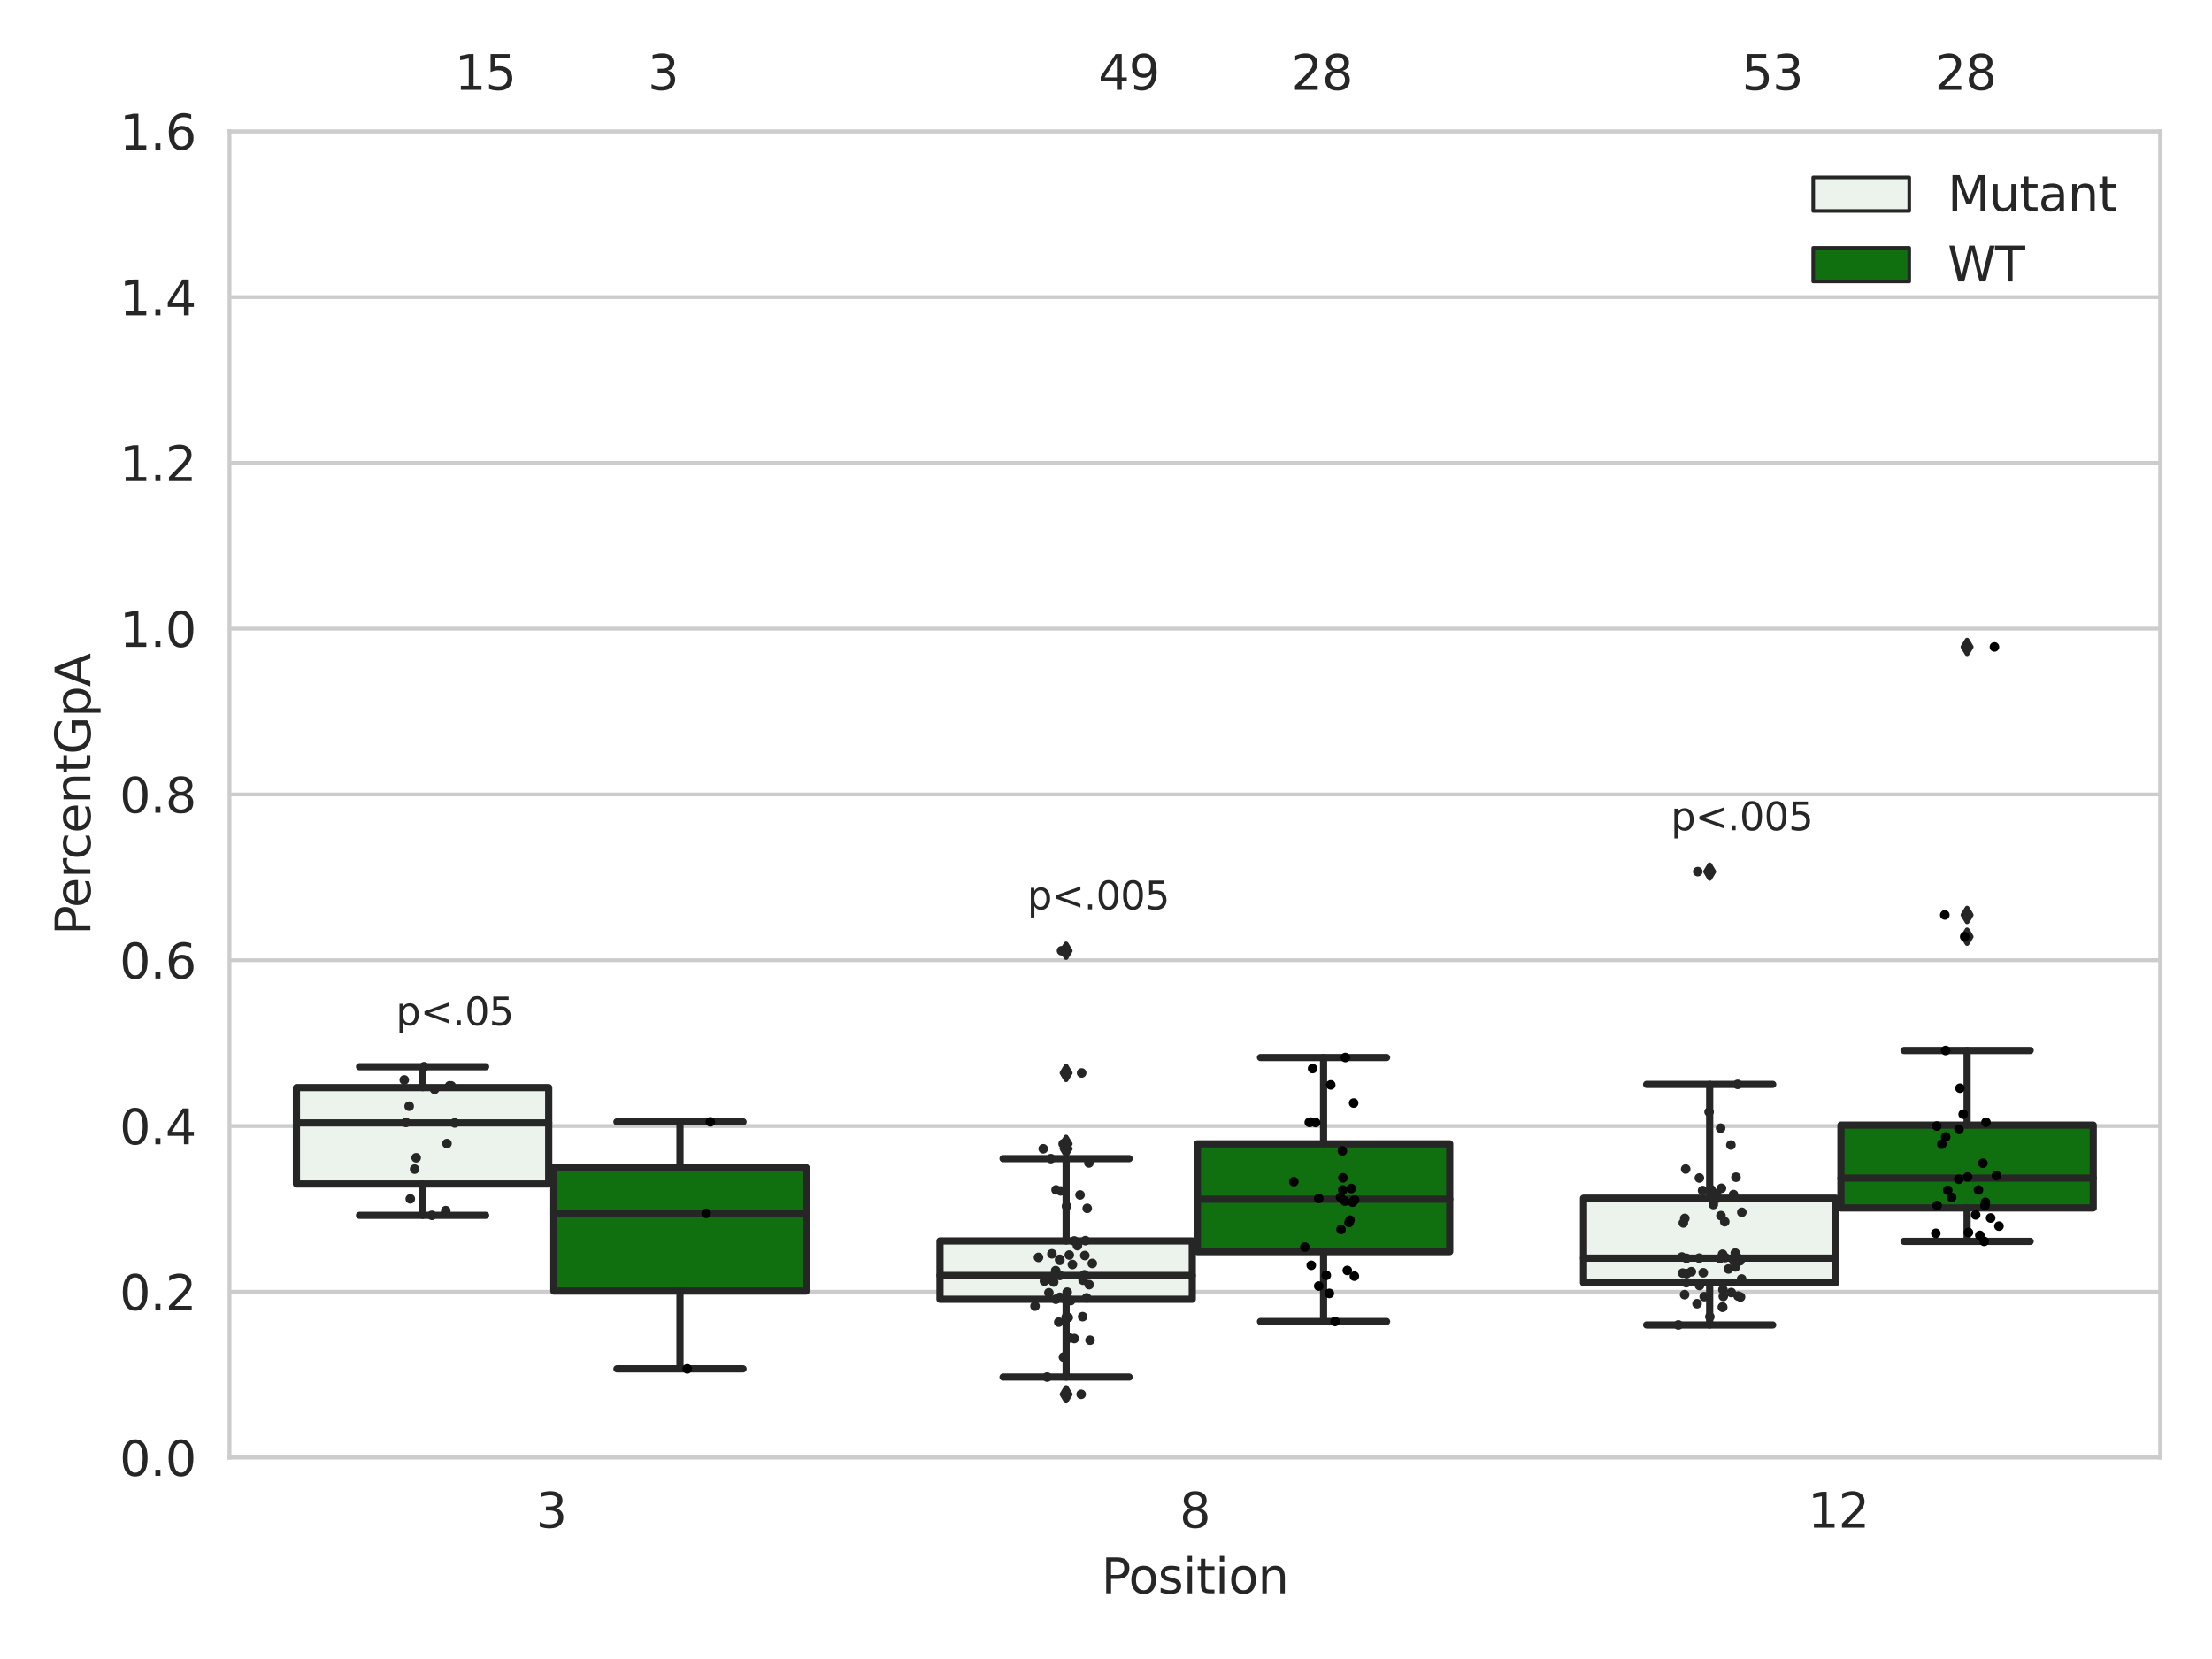 <?xml version="1.0" encoding="utf-8" standalone="no"?>
<!DOCTYPE svg PUBLIC "-//W3C//DTD SVG 1.1//EN"
  "http://www.w3.org/Graphics/SVG/1.1/DTD/svg11.dtd">
<svg xmlns:xlink="http://www.w3.org/1999/xlink" width="460.8pt" height="345.6pt" viewBox="0 0 460.8 345.6" xmlns="http://www.w3.org/2000/svg" version="1.1">
 <defs>
  <style type="text/css">*{stroke-linejoin: round; stroke-linecap: butt}</style>
 </defs>
 <g id="figure_1">
  <g id="patch_1">
   <path d="M 0 345.6 
L 460.8 345.6 
L 460.8 0 
L 0 0 
z
" style="fill: #ffffff"/>
  </g>
  <g id="axes_1">
   <g id="patch_2">
    <path d="M 47.81 303.64 
L 450 303.64 
L 450 27.354 
L 47.81 27.354 
z
" style="fill: #ffffff"/>
   </g>
   <g id="matplotlib.axis_1">
    <g id="xtick_1">
     <g id="text_1">
      <!-- 3 -->
      <g style="fill: #262626" transform="translate(111.66 318.238)scale(0.1 -0.1)">
       <defs>
        <path id="DejaVuSans-33" d="M 2597 2516 
Q 3050 2419 3304 2112 
Q 3559 1806 3559 1356 
Q 3559 666 3084 287 
Q 2609 -91 1734 -91 
Q 1441 -91 1130 -33 
Q 819 25 488 141 
L 488 750 
Q 750 597 1062 519 
Q 1375 441 1716 441 
Q 2309 441 2620 675 
Q 2931 909 2931 1356 
Q 2931 1769 2642 2001 
Q 2353 2234 1838 2234 
L 1294 2234 
L 1294 2753 
L 1863 2753 
Q 2328 2753 2575 2939 
Q 2822 3125 2822 3475 
Q 2822 3834 2567 4026 
Q 2313 4219 1838 4219 
Q 1578 4219 1281 4162 
Q 984 4106 628 3988 
L 628 4550 
Q 988 4650 1302 4700 
Q 1616 4750 1894 4750 
Q 2613 4750 3031 4423 
Q 3450 4097 3450 3541 
Q 3450 3153 3228 2886 
Q 3006 2619 2597 2516 
z
" transform="scale(0.016)"/>
       </defs>
       <use xlink:href="#DejaVuSans-33"/>
      </g>
     </g>
    </g>
    <g id="xtick_2">
     <g id="text_2">
      <!-- 8 -->
      <g style="fill: #262626" transform="translate(245.724 318.238)scale(0.1 -0.1)">
       <defs>
        <path id="DejaVuSans-38" d="M 2034 2216 
Q 1584 2216 1326 1975 
Q 1069 1734 1069 1313 
Q 1069 891 1326 650 
Q 1584 409 2034 409 
Q 2484 409 2743 651 
Q 3003 894 3003 1313 
Q 3003 1734 2745 1975 
Q 2488 2216 2034 2216 
z
M 1403 2484 
Q 997 2584 770 2862 
Q 544 3141 544 3541 
Q 544 4100 942 4425 
Q 1341 4750 2034 4750 
Q 2731 4750 3128 4425 
Q 3525 4100 3525 3541 
Q 3525 3141 3298 2862 
Q 3072 2584 2669 2484 
Q 3125 2378 3379 2068 
Q 3634 1759 3634 1313 
Q 3634 634 3220 271 
Q 2806 -91 2034 -91 
Q 1263 -91 848 271 
Q 434 634 434 1313 
Q 434 1759 690 2068 
Q 947 2378 1403 2484 
z
M 1172 3481 
Q 1172 3119 1398 2916 
Q 1625 2713 2034 2713 
Q 2441 2713 2670 2916 
Q 2900 3119 2900 3481 
Q 2900 3844 2670 4047 
Q 2441 4250 2034 4250 
Q 1625 4250 1398 4047 
Q 1172 3844 1172 3481 
z
" transform="scale(0.016)"/>
       </defs>
       <use xlink:href="#DejaVuSans-38"/>
      </g>
     </g>
    </g>
    <g id="xtick_3">
     <g id="text_3">
      <!-- 12 -->
      <g style="fill: #262626" transform="translate(376.606 318.238)scale(0.1 -0.1)">
       <defs>
        <path id="DejaVuSans-31" d="M 794 531 
L 1825 531 
L 1825 4091 
L 703 3866 
L 703 4441 
L 1819 4666 
L 2450 4666 
L 2450 531 
L 3481 531 
L 3481 0 
L 794 0 
L 794 531 
z
" transform="scale(0.016)"/>
        <path id="DejaVuSans-32" d="M 1228 531 
L 3431 531 
L 3431 0 
L 469 0 
L 469 531 
Q 828 903 1448 1529 
Q 2069 2156 2228 2338 
Q 2531 2678 2651 2914 
Q 2772 3150 2772 3378 
Q 2772 3750 2511 3984 
Q 2250 4219 1831 4219 
Q 1534 4219 1204 4116 
Q 875 4013 500 3803 
L 500 4441 
Q 881 4594 1212 4672 
Q 1544 4750 1819 4750 
Q 2544 4750 2975 4387 
Q 3406 4025 3406 3419 
Q 3406 3131 3298 2873 
Q 3191 2616 2906 2266 
Q 2828 2175 2409 1742 
Q 1991 1309 1228 531 
z
" transform="scale(0.016)"/>
       </defs>
       <use xlink:href="#DejaVuSans-31"/>
       <use xlink:href="#DejaVuSans-32" x="63.623"/>
      </g>
     </g>
    </g>
    <g id="text_4">
     <!-- Position -->
     <g style="fill: #262626" transform="translate(229.441 331.917)scale(0.1 -0.1)">
      <defs>
       <path id="DejaVuSans-50" d="M 1259 4147 
L 1259 2394 
L 2053 2394 
Q 2494 2394 2734 2622 
Q 2975 2850 2975 3272 
Q 2975 3691 2734 3919 
Q 2494 4147 2053 4147 
L 1259 4147 
z
M 628 4666 
L 2053 4666 
Q 2838 4666 3239 4311 
Q 3641 3956 3641 3272 
Q 3641 2581 3239 2228 
Q 2838 1875 2053 1875 
L 1259 1875 
L 1259 0 
L 628 0 
L 628 4666 
z
" transform="scale(0.016)"/>
       <path id="DejaVuSans-6f" d="M 1959 3097 
Q 1497 3097 1228 2736 
Q 959 2375 959 1747 
Q 959 1119 1226 758 
Q 1494 397 1959 397 
Q 2419 397 2687 759 
Q 2956 1122 2956 1747 
Q 2956 2369 2687 2733 
Q 2419 3097 1959 3097 
z
M 1959 3584 
Q 2709 3584 3137 3096 
Q 3566 2609 3566 1747 
Q 3566 888 3137 398 
Q 2709 -91 1959 -91 
Q 1206 -91 779 398 
Q 353 888 353 1747 
Q 353 2609 779 3096 
Q 1206 3584 1959 3584 
z
" transform="scale(0.016)"/>
       <path id="DejaVuSans-73" d="M 2834 3397 
L 2834 2853 
Q 2591 2978 2328 3040 
Q 2066 3103 1784 3103 
Q 1356 3103 1142 2972 
Q 928 2841 928 2578 
Q 928 2378 1081 2264 
Q 1234 2150 1697 2047 
L 1894 2003 
Q 2506 1872 2764 1633 
Q 3022 1394 3022 966 
Q 3022 478 2636 193 
Q 2250 -91 1575 -91 
Q 1294 -91 989 -36 
Q 684 19 347 128 
L 347 722 
Q 666 556 975 473 
Q 1284 391 1588 391 
Q 1994 391 2212 530 
Q 2431 669 2431 922 
Q 2431 1156 2273 1281 
Q 2116 1406 1581 1522 
L 1381 1569 
Q 847 1681 609 1914 
Q 372 2147 372 2553 
Q 372 3047 722 3315 
Q 1072 3584 1716 3584 
Q 2034 3584 2315 3537 
Q 2597 3491 2834 3397 
z
" transform="scale(0.016)"/>
       <path id="DejaVuSans-69" d="M 603 3500 
L 1178 3500 
L 1178 0 
L 603 0 
L 603 3500 
z
M 603 4863 
L 1178 4863 
L 1178 4134 
L 603 4134 
L 603 4863 
z
" transform="scale(0.016)"/>
       <path id="DejaVuSans-74" d="M 1172 4494 
L 1172 3500 
L 2356 3500 
L 2356 3053 
L 1172 3053 
L 1172 1153 
Q 1172 725 1289 603 
Q 1406 481 1766 481 
L 2356 481 
L 2356 0 
L 1766 0 
Q 1100 0 847 248 
Q 594 497 594 1153 
L 594 3053 
L 172 3053 
L 172 3500 
L 594 3500 
L 594 4494 
L 1172 4494 
z
" transform="scale(0.016)"/>
       <path id="DejaVuSans-6e" d="M 3513 2113 
L 3513 0 
L 2938 0 
L 2938 2094 
Q 2938 2591 2744 2837 
Q 2550 3084 2163 3084 
Q 1697 3084 1428 2787 
Q 1159 2491 1159 1978 
L 1159 0 
L 581 0 
L 581 3500 
L 1159 3500 
L 1159 2956 
Q 1366 3272 1645 3428 
Q 1925 3584 2291 3584 
Q 2894 3584 3203 3211 
Q 3513 2838 3513 2113 
z
" transform="scale(0.016)"/>
      </defs>
      <use xlink:href="#DejaVuSans-50"/>
      <use xlink:href="#DejaVuSans-6f" x="56.678"/>
      <use xlink:href="#DejaVuSans-73" x="117.859"/>
      <use xlink:href="#DejaVuSans-69" x="169.959"/>
      <use xlink:href="#DejaVuSans-74" x="197.742"/>
      <use xlink:href="#DejaVuSans-69" x="236.951"/>
      <use xlink:href="#DejaVuSans-6f" x="264.734"/>
      <use xlink:href="#DejaVuSans-6e" x="325.916"/>
     </g>
    </g>
   </g>
   <g id="matplotlib.axis_2">
    <g id="ytick_1">
     <g id="line2d_1">
      <path d="M 47.81 303.64 
L 450 303.64 
" clip-path="url(#p1da23a976f)" style="fill: none; stroke: #cccccc; stroke-width: 0.8; stroke-linecap: round"/>
     </g>
     <g id="text_5">
      <!-- 0.0 -->
      <g style="fill: #262626" transform="translate(24.907 307.439)scale(0.1 -0.1)">
       <defs>
        <path id="DejaVuSans-30" d="M 2034 4250 
Q 1547 4250 1301 3770 
Q 1056 3291 1056 2328 
Q 1056 1369 1301 889 
Q 1547 409 2034 409 
Q 2525 409 2770 889 
Q 3016 1369 3016 2328 
Q 3016 3291 2770 3770 
Q 2525 4250 2034 4250 
z
M 2034 4750 
Q 2819 4750 3233 4129 
Q 3647 3509 3647 2328 
Q 3647 1150 3233 529 
Q 2819 -91 2034 -91 
Q 1250 -91 836 529 
Q 422 1150 422 2328 
Q 422 3509 836 4129 
Q 1250 4750 2034 4750 
z
" transform="scale(0.016)"/>
        <path id="DejaVuSans-2e" d="M 684 794 
L 1344 794 
L 1344 0 
L 684 0 
L 684 794 
z
" transform="scale(0.016)"/>
       </defs>
       <use xlink:href="#DejaVuSans-30"/>
       <use xlink:href="#DejaVuSans-2e" x="63.623"/>
       <use xlink:href="#DejaVuSans-30" x="95.41"/>
      </g>
     </g>
    </g>
    <g id="ytick_2">
     <g id="line2d_2">
      <path d="M 47.81 269.104 
L 450 269.104 
" clip-path="url(#p1da23a976f)" style="fill: none; stroke: #cccccc; stroke-width: 0.8; stroke-linecap: round"/>
     </g>
     <g id="text_6">
      <!-- 0.2 -->
      <g style="fill: #262626" transform="translate(24.907 272.903)scale(0.1 -0.1)">
       <use xlink:href="#DejaVuSans-30"/>
       <use xlink:href="#DejaVuSans-2e" x="63.623"/>
       <use xlink:href="#DejaVuSans-32" x="95.41"/>
      </g>
     </g>
    </g>
    <g id="ytick_3">
     <g id="line2d_3">
      <path d="M 47.81 234.568 
L 450 234.568 
" clip-path="url(#p1da23a976f)" style="fill: none; stroke: #cccccc; stroke-width: 0.8; stroke-linecap: round"/>
     </g>
     <g id="text_7">
      <!-- 0.4 -->
      <g style="fill: #262626" transform="translate(24.907 238.368)scale(0.1 -0.1)">
       <defs>
        <path id="DejaVuSans-34" d="M 2419 4116 
L 825 1625 
L 2419 1625 
L 2419 4116 
z
M 2253 4666 
L 3047 4666 
L 3047 1625 
L 3713 1625 
L 3713 1100 
L 3047 1100 
L 3047 0 
L 2419 0 
L 2419 1100 
L 313 1100 
L 313 1709 
L 2253 4666 
z
" transform="scale(0.016)"/>
       </defs>
       <use xlink:href="#DejaVuSans-30"/>
       <use xlink:href="#DejaVuSans-2e" x="63.623"/>
       <use xlink:href="#DejaVuSans-34" x="95.41"/>
      </g>
     </g>
    </g>
    <g id="ytick_4">
     <g id="line2d_4">
      <path d="M 47.81 200.033 
L 450 200.033 
" clip-path="url(#p1da23a976f)" style="fill: none; stroke: #cccccc; stroke-width: 0.8; stroke-linecap: round"/>
     </g>
     <g id="text_8">
      <!-- 0.6 -->
      <g style="fill: #262626" transform="translate(24.907 203.832)scale(0.1 -0.1)">
       <defs>
        <path id="DejaVuSans-36" d="M 2113 2584 
Q 1688 2584 1439 2293 
Q 1191 2003 1191 1497 
Q 1191 994 1439 701 
Q 1688 409 2113 409 
Q 2538 409 2786 701 
Q 3034 994 3034 1497 
Q 3034 2003 2786 2293 
Q 2538 2584 2113 2584 
z
M 3366 4563 
L 3366 3988 
Q 3128 4100 2886 4159 
Q 2644 4219 2406 4219 
Q 1781 4219 1451 3797 
Q 1122 3375 1075 2522 
Q 1259 2794 1537 2939 
Q 1816 3084 2150 3084 
Q 2853 3084 3261 2657 
Q 3669 2231 3669 1497 
Q 3669 778 3244 343 
Q 2819 -91 2113 -91 
Q 1303 -91 875 529 
Q 447 1150 447 2328 
Q 447 3434 972 4092 
Q 1497 4750 2381 4750 
Q 2619 4750 2861 4703 
Q 3103 4656 3366 4563 
z
" transform="scale(0.016)"/>
       </defs>
       <use xlink:href="#DejaVuSans-30"/>
       <use xlink:href="#DejaVuSans-2e" x="63.623"/>
       <use xlink:href="#DejaVuSans-36" x="95.41"/>
      </g>
     </g>
    </g>
    <g id="ytick_5">
     <g id="line2d_5">
      <path d="M 47.81 165.497 
L 450 165.497 
" clip-path="url(#p1da23a976f)" style="fill: none; stroke: #cccccc; stroke-width: 0.8; stroke-linecap: round"/>
     </g>
     <g id="text_9">
      <!-- 0.8 -->
      <g style="fill: #262626" transform="translate(24.907 169.296)scale(0.1 -0.1)">
       <use xlink:href="#DejaVuSans-30"/>
       <use xlink:href="#DejaVuSans-2e" x="63.623"/>
       <use xlink:href="#DejaVuSans-38" x="95.41"/>
      </g>
     </g>
    </g>
    <g id="ytick_6">
     <g id="line2d_6">
      <path d="M 47.81 130.961 
L 450 130.961 
" clip-path="url(#p1da23a976f)" style="fill: none; stroke: #cccccc; stroke-width: 0.8; stroke-linecap: round"/>
     </g>
     <g id="text_10">
      <!-- 1.0 -->
      <g style="fill: #262626" transform="translate(24.907 134.76)scale(0.1 -0.1)">
       <use xlink:href="#DejaVuSans-31"/>
       <use xlink:href="#DejaVuSans-2e" x="63.623"/>
       <use xlink:href="#DejaVuSans-30" x="95.41"/>
      </g>
     </g>
    </g>
    <g id="ytick_7">
     <g id="line2d_7">
      <path d="M 47.81 96.425 
L 450 96.425 
" clip-path="url(#p1da23a976f)" style="fill: none; stroke: #cccccc; stroke-width: 0.8; stroke-linecap: round"/>
     </g>
     <g id="text_11">
      <!-- 1.2 -->
      <g style="fill: #262626" transform="translate(24.907 100.225)scale(0.1 -0.1)">
       <use xlink:href="#DejaVuSans-31"/>
       <use xlink:href="#DejaVuSans-2e" x="63.623"/>
       <use xlink:href="#DejaVuSans-32" x="95.41"/>
      </g>
     </g>
    </g>
    <g id="ytick_8">
     <g id="line2d_8">
      <path d="M 47.81 61.89 
L 450 61.89 
" clip-path="url(#p1da23a976f)" style="fill: none; stroke: #cccccc; stroke-width: 0.8; stroke-linecap: round"/>
     </g>
     <g id="text_12">
      <!-- 1.4 -->
      <g style="fill: #262626" transform="translate(24.907 65.689)scale(0.1 -0.1)">
       <use xlink:href="#DejaVuSans-31"/>
       <use xlink:href="#DejaVuSans-2e" x="63.623"/>
       <use xlink:href="#DejaVuSans-34" x="95.41"/>
      </g>
     </g>
    </g>
    <g id="ytick_9">
     <g id="line2d_9">
      <path d="M 47.81 27.354 
L 450 27.354 
" clip-path="url(#p1da23a976f)" style="fill: none; stroke: #cccccc; stroke-width: 0.8; stroke-linecap: round"/>
     </g>
     <g id="text_13">
      <!-- 1.6 -->
      <g style="fill: #262626" transform="translate(24.907 31.153)scale(0.1 -0.1)">
       <use xlink:href="#DejaVuSans-31"/>
       <use xlink:href="#DejaVuSans-2e" x="63.623"/>
       <use xlink:href="#DejaVuSans-36" x="95.41"/>
      </g>
     </g>
    </g>
    <g id="text_14">
     <!-- PercentGpA -->
     <g style="fill: #262626" transform="translate(18.827 194.774)rotate(-90)scale(0.1 -0.1)">
      <defs>
       <path id="DejaVuSans-65" d="M 3597 1894 
L 3597 1613 
L 953 1613 
Q 991 1019 1311 708 
Q 1631 397 2203 397 
Q 2534 397 2845 478 
Q 3156 559 3463 722 
L 3463 178 
Q 3153 47 2828 -22 
Q 2503 -91 2169 -91 
Q 1331 -91 842 396 
Q 353 884 353 1716 
Q 353 2575 817 3079 
Q 1281 3584 2069 3584 
Q 2775 3584 3186 3129 
Q 3597 2675 3597 1894 
z
M 3022 2063 
Q 3016 2534 2758 2815 
Q 2500 3097 2075 3097 
Q 1594 3097 1305 2825 
Q 1016 2553 972 2059 
L 3022 2063 
z
" transform="scale(0.016)"/>
       <path id="DejaVuSans-72" d="M 2631 2963 
Q 2534 3019 2420 3045 
Q 2306 3072 2169 3072 
Q 1681 3072 1420 2755 
Q 1159 2438 1159 1844 
L 1159 0 
L 581 0 
L 581 3500 
L 1159 3500 
L 1159 2956 
Q 1341 3275 1631 3429 
Q 1922 3584 2338 3584 
Q 2397 3584 2469 3576 
Q 2541 3569 2628 3553 
L 2631 2963 
z
" transform="scale(0.016)"/>
       <path id="DejaVuSans-63" d="M 3122 3366 
L 3122 2828 
Q 2878 2963 2633 3030 
Q 2388 3097 2138 3097 
Q 1578 3097 1268 2742 
Q 959 2388 959 1747 
Q 959 1106 1268 751 
Q 1578 397 2138 397 
Q 2388 397 2633 464 
Q 2878 531 3122 666 
L 3122 134 
Q 2881 22 2623 -34 
Q 2366 -91 2075 -91 
Q 1284 -91 818 406 
Q 353 903 353 1747 
Q 353 2603 823 3093 
Q 1294 3584 2113 3584 
Q 2378 3584 2631 3529 
Q 2884 3475 3122 3366 
z
" transform="scale(0.016)"/>
       <path id="DejaVuSans-47" d="M 3809 666 
L 3809 1919 
L 2778 1919 
L 2778 2438 
L 4434 2438 
L 4434 434 
Q 4069 175 3628 42 
Q 3188 -91 2688 -91 
Q 1594 -91 976 548 
Q 359 1188 359 2328 
Q 359 3472 976 4111 
Q 1594 4750 2688 4750 
Q 3144 4750 3555 4637 
Q 3966 4525 4313 4306 
L 4313 3634 
Q 3963 3931 3569 4081 
Q 3175 4231 2741 4231 
Q 1884 4231 1454 3753 
Q 1025 3275 1025 2328 
Q 1025 1384 1454 906 
Q 1884 428 2741 428 
Q 3075 428 3337 486 
Q 3600 544 3809 666 
z
" transform="scale(0.016)"/>
       <path id="DejaVuSans-70" d="M 1159 525 
L 1159 -1331 
L 581 -1331 
L 581 3500 
L 1159 3500 
L 1159 2969 
Q 1341 3281 1617 3432 
Q 1894 3584 2278 3584 
Q 2916 3584 3314 3078 
Q 3713 2572 3713 1747 
Q 3713 922 3314 415 
Q 2916 -91 2278 -91 
Q 1894 -91 1617 61 
Q 1341 213 1159 525 
z
M 3116 1747 
Q 3116 2381 2855 2742 
Q 2594 3103 2138 3103 
Q 1681 3103 1420 2742 
Q 1159 2381 1159 1747 
Q 1159 1113 1420 752 
Q 1681 391 2138 391 
Q 2594 391 2855 752 
Q 3116 1113 3116 1747 
z
" transform="scale(0.016)"/>
       <path id="DejaVuSans-41" d="M 2188 4044 
L 1331 1722 
L 3047 1722 
L 2188 4044 
z
M 1831 4666 
L 2547 4666 
L 4325 0 
L 3669 0 
L 3244 1197 
L 1141 1197 
L 716 0 
L 50 0 
L 1831 4666 
z
" transform="scale(0.016)"/>
      </defs>
      <use xlink:href="#DejaVuSans-50"/>
      <use xlink:href="#DejaVuSans-65" x="56.678"/>
      <use xlink:href="#DejaVuSans-72" x="118.201"/>
      <use xlink:href="#DejaVuSans-63" x="157.064"/>
      <use xlink:href="#DejaVuSans-65" x="212.045"/>
      <use xlink:href="#DejaVuSans-6e" x="273.568"/>
      <use xlink:href="#DejaVuSans-74" x="336.947"/>
      <use xlink:href="#DejaVuSans-47" x="376.156"/>
      <use xlink:href="#DejaVuSans-70" x="453.646"/>
      <use xlink:href="#DejaVuSans-41" x="517.123"/>
     </g>
    </g>
   </g>
   <g id="patch_3">
    <path d="M 61.753 246.649 
L 114.305 246.649 
L 114.305 226.571 
L 61.753 226.571 
L 61.753 246.649 
z
" clip-path="url(#p1da23a976f)" style="fill: #ecf2ec; stroke: #262626; stroke-width: 1.5; stroke-linejoin: miter"/>
   </g>
   <g id="patch_4">
    <path d="M 115.378 268.962 
L 167.931 268.962 
L 167.931 243.232 
L 115.378 243.232 
L 115.378 268.962 
z
" clip-path="url(#p1da23a976f)" style="fill: #107010; stroke: #262626; stroke-width: 1.5; stroke-linejoin: miter"/>
   </g>
   <g id="patch_5">
    <path d="M 195.816 270.665 
L 248.369 270.665 
L 248.369 258.515 
L 195.816 258.515 
L 195.816 270.665 
z
" clip-path="url(#p1da23a976f)" style="fill: #ecf2ec; stroke: #262626; stroke-width: 1.5; stroke-linejoin: miter"/>
   </g>
   <g id="patch_6">
    <path d="M 249.441 260.735 
L 301.994 260.735 
L 301.994 238.277 
L 249.441 238.277 
L 249.441 260.735 
z
" clip-path="url(#p1da23a976f)" style="fill: #107010; stroke: #262626; stroke-width: 1.5; stroke-linejoin: miter"/>
   </g>
   <g id="patch_7">
    <path d="M 329.879 267.219 
L 382.432 267.219 
L 382.432 249.611 
L 329.879 249.611 
L 329.879 267.219 
z
" clip-path="url(#p1da23a976f)" style="fill: #ecf2ec; stroke: #262626; stroke-width: 1.5; stroke-linejoin: miter"/>
   </g>
   <g id="patch_8">
    <path d="M 383.505 251.641 
L 436.057 251.641 
L 436.057 234.378 
L 383.505 234.378 
L 383.505 251.641 
z
" clip-path="url(#p1da23a976f)" style="fill: #107010; stroke: #262626; stroke-width: 1.5; stroke-linejoin: miter"/>
   </g>
   <g id="patch_9">
    <path d="M 114.842 303.64 
L 114.842 303.64 
L 114.842 303.64 
L 114.842 303.64 
z
" clip-path="url(#p1da23a976f)" style="fill: #ecf2ec; stroke: #262626; stroke-width: 0.75; stroke-linejoin: miter"/>
   </g>
   <g id="patch_10">
    <path d="M 114.842 303.64 
L 114.842 303.64 
L 114.842 303.64 
L 114.842 303.64 
z
" clip-path="url(#p1da23a976f)" style="fill: #107010; stroke: #262626; stroke-width: 0.75; stroke-linejoin: miter"/>
   </g>
   <g id="PathCollection_1"/>
   <g id="PathCollection_2"/>
   <g id="line2d_10">
    <path d="M 88.029 246.649 
L 88.029 253.181 
" clip-path="url(#p1da23a976f)" style="fill: none; stroke: #262626; stroke-width: 1.5; stroke-linecap: round"/>
   </g>
   <g id="line2d_11">
    <path d="M 88.029 226.571 
L 88.029 222.215 
" clip-path="url(#p1da23a976f)" style="fill: none; stroke: #262626; stroke-width: 1.5; stroke-linecap: round"/>
   </g>
   <g id="line2d_12">
    <path d="M 74.891 253.181 
L 101.167 253.181 
" clip-path="url(#p1da23a976f)" style="fill: none; stroke: #262626; stroke-width: 1.5; stroke-linecap: round"/>
   </g>
   <g id="line2d_13">
    <path d="M 74.891 222.215 
L 101.167 222.215 
" clip-path="url(#p1da23a976f)" style="fill: none; stroke: #262626; stroke-width: 1.5; stroke-linecap: round"/>
   </g>
   <g id="line2d_14"/>
   <g id="line2d_15">
    <path d="M 141.654 268.962 
L 141.654 285.162 
" clip-path="url(#p1da23a976f)" style="fill: none; stroke: #262626; stroke-width: 1.5; stroke-linecap: round"/>
   </g>
   <g id="line2d_16">
    <path d="M 141.654 243.232 
L 141.654 233.702 
" clip-path="url(#p1da23a976f)" style="fill: none; stroke: #262626; stroke-width: 1.5; stroke-linecap: round"/>
   </g>
   <g id="line2d_17">
    <path d="M 128.516 285.162 
L 154.793 285.162 
" clip-path="url(#p1da23a976f)" style="fill: none; stroke: #262626; stroke-width: 1.5; stroke-linecap: round"/>
   </g>
   <g id="line2d_18">
    <path d="M 128.516 233.702 
L 154.793 233.702 
" clip-path="url(#p1da23a976f)" style="fill: none; stroke: #262626; stroke-width: 1.5; stroke-linecap: round"/>
   </g>
   <g id="line2d_19"/>
   <g id="line2d_20">
    <path d="M 222.092 270.665 
L 222.092 286.868 
" clip-path="url(#p1da23a976f)" style="fill: none; stroke: #262626; stroke-width: 1.5; stroke-linecap: round"/>
   </g>
   <g id="line2d_21">
    <path d="M 222.092 258.515 
L 222.092 241.36 
" clip-path="url(#p1da23a976f)" style="fill: none; stroke: #262626; stroke-width: 1.5; stroke-linecap: round"/>
   </g>
   <g id="line2d_22">
    <path d="M 208.954 286.868 
L 235.231 286.868 
" clip-path="url(#p1da23a976f)" style="fill: none; stroke: #262626; stroke-width: 1.5; stroke-linecap: round"/>
   </g>
   <g id="line2d_23">
    <path d="M 208.954 241.36 
L 235.231 241.36 
" clip-path="url(#p1da23a976f)" style="fill: none; stroke: #262626; stroke-width: 1.5; stroke-linecap: round"/>
   </g>
   <g id="line2d_24">
    <defs>
     <path id="m1add07094d" d="M -0 1.414 
L 0.849 0 
L 0 -1.414 
L -0.849 -0 
z
" style="stroke: #262626; stroke-linejoin: miter"/>
    </defs>
    <g clip-path="url(#p1da23a976f)">
     <use xlink:href="#m1add07094d" x="222.092" y="290.449" style="fill: #262626; stroke: #262626; stroke-linejoin: miter"/>
     <use xlink:href="#m1add07094d" x="222.092" y="223.515" style="fill: #262626; stroke: #262626; stroke-linejoin: miter"/>
     <use xlink:href="#m1add07094d" x="222.092" y="238.278" style="fill: #262626; stroke: #262626; stroke-linejoin: miter"/>
     <use xlink:href="#m1add07094d" x="222.092" y="239.306" style="fill: #262626; stroke: #262626; stroke-linejoin: miter"/>
     <use xlink:href="#m1add07094d" x="222.092" y="198.055" style="fill: #262626; stroke: #262626; stroke-linejoin: miter"/>
    </g>
   </g>
   <g id="line2d_25">
    <path d="M 275.718 260.735 
L 275.718 275.296 
" clip-path="url(#p1da23a976f)" style="fill: none; stroke: #262626; stroke-width: 1.5; stroke-linecap: round"/>
   </g>
   <g id="line2d_26">
    <path d="M 275.718 238.277 
L 275.718 220.297 
" clip-path="url(#p1da23a976f)" style="fill: none; stroke: #262626; stroke-width: 1.5; stroke-linecap: round"/>
   </g>
   <g id="line2d_27">
    <path d="M 262.579 275.296 
L 288.856 275.296 
" clip-path="url(#p1da23a976f)" style="fill: none; stroke: #262626; stroke-width: 1.5; stroke-linecap: round"/>
   </g>
   <g id="line2d_28">
    <path d="M 262.579 220.297 
L 288.856 220.297 
" clip-path="url(#p1da23a976f)" style="fill: none; stroke: #262626; stroke-width: 1.5; stroke-linecap: round"/>
   </g>
   <g id="line2d_29"/>
   <g id="line2d_30">
    <path d="M 356.156 267.219 
L 356.156 276.02 
" clip-path="url(#p1da23a976f)" style="fill: none; stroke: #262626; stroke-width: 1.5; stroke-linecap: round"/>
   </g>
   <g id="line2d_31">
    <path d="M 356.156 249.611 
L 356.156 225.898 
" clip-path="url(#p1da23a976f)" style="fill: none; stroke: #262626; stroke-width: 1.5; stroke-linecap: round"/>
   </g>
   <g id="line2d_32">
    <path d="M 343.017 276.02 
L 369.294 276.02 
" clip-path="url(#p1da23a976f)" style="fill: none; stroke: #262626; stroke-width: 1.5; stroke-linecap: round"/>
   </g>
   <g id="line2d_33">
    <path d="M 343.017 225.898 
L 369.294 225.898 
" clip-path="url(#p1da23a976f)" style="fill: none; stroke: #262626; stroke-width: 1.5; stroke-linecap: round"/>
   </g>
   <g id="line2d_34">
    <g clip-path="url(#p1da23a976f)">
     <use xlink:href="#m1add07094d" x="356.156" y="181.575" style="fill: #262626; stroke: #262626; stroke-linejoin: miter"/>
    </g>
   </g>
   <g id="line2d_35">
    <path d="M 409.781 251.641 
L 409.781 258.598 
" clip-path="url(#p1da23a976f)" style="fill: none; stroke: #262626; stroke-width: 1.5; stroke-linecap: round"/>
   </g>
   <g id="line2d_36">
    <path d="M 409.781 234.378 
L 409.781 218.831 
" clip-path="url(#p1da23a976f)" style="fill: none; stroke: #262626; stroke-width: 1.5; stroke-linecap: round"/>
   </g>
   <g id="line2d_37">
    <path d="M 396.643 258.598 
L 422.919 258.598 
" clip-path="url(#p1da23a976f)" style="fill: none; stroke: #262626; stroke-width: 1.5; stroke-linecap: round"/>
   </g>
   <g id="line2d_38">
    <path d="M 396.643 218.831 
L 422.919 218.831 
" clip-path="url(#p1da23a976f)" style="fill: none; stroke: #262626; stroke-width: 1.5; stroke-linecap: round"/>
   </g>
   <g id="line2d_39">
    <g clip-path="url(#p1da23a976f)">
     <use xlink:href="#m1add07094d" x="409.781" y="134.771" style="fill: #262626; stroke: #262626; stroke-linejoin: miter"/>
     <use xlink:href="#m1add07094d" x="409.781" y="190.6" style="fill: #262626; stroke: #262626; stroke-linejoin: miter"/>
     <use xlink:href="#m1add07094d" x="409.781" y="195.129" style="fill: #262626; stroke: #262626; stroke-linejoin: miter"/>
    </g>
   </g>
   <g id="line2d_40">
    <path d="M 61.753 233.929 
L 114.305 233.929 
" clip-path="url(#p1da23a976f)" style="fill: none; stroke: #262626; stroke-width: 1.5; stroke-linecap: round"/>
   </g>
   <g id="line2d_41">
    <path d="M 115.378 252.762 
L 167.931 252.762 
" clip-path="url(#p1da23a976f)" style="fill: none; stroke: #262626; stroke-width: 1.5; stroke-linecap: round"/>
   </g>
   <g id="line2d_42">
    <path d="M 195.816 265.705 
L 248.369 265.705 
" clip-path="url(#p1da23a976f)" style="fill: none; stroke: #262626; stroke-width: 1.5; stroke-linecap: round"/>
   </g>
   <g id="line2d_43">
    <path d="M 249.441 249.827 
L 301.994 249.827 
" clip-path="url(#p1da23a976f)" style="fill: none; stroke: #262626; stroke-width: 1.5; stroke-linecap: round"/>
   </g>
   <g id="line2d_44">
    <path d="M 329.879 262.088 
L 382.432 262.088 
" clip-path="url(#p1da23a976f)" style="fill: none; stroke: #262626; stroke-width: 1.5; stroke-linecap: round"/>
   </g>
   <g id="line2d_45">
    <path d="M 383.505 245.42 
L 436.057 245.42 
" clip-path="url(#p1da23a976f)" style="fill: none; stroke: #262626; stroke-width: 1.5; stroke-linecap: round"/>
   </g>
   <g id="patch_11">
    <path d="M 47.81 303.64 
L 47.81 27.354 
" style="fill: none; stroke: #cccccc; stroke-width: 0.8; stroke-linejoin: miter; stroke-linecap: square"/>
   </g>
   <g id="patch_12">
    <path d="M 450 303.64 
L 450 27.354 
" style="fill: none; stroke: #cccccc; stroke-width: 0.8; stroke-linejoin: miter; stroke-linecap: square"/>
   </g>
   <g id="patch_13">
    <path d="M 47.81 303.64 
L 450 303.64 
" style="fill: none; stroke: #cccccc; stroke-width: 0.8; stroke-linejoin: miter; stroke-linecap: square"/>
   </g>
   <g id="patch_14">
    <path d="M 47.81 27.354 
L 450 27.354 
" style="fill: none; stroke: #cccccc; stroke-width: 0.8; stroke-linejoin: miter; stroke-linecap: square"/>
   </g>
   <g id="PathCollection_3">
    <defs>
     <path id="C0_0_ddb1661413" d="M 0 1 
C 0.265 1 0.52 0.895 0.707 0.707 
C 0.895 0.52 1 0.265 1 -0 
C 1 -0.265 0.895 -0.52 0.707 -0.707 
C 0.52 -0.895 0.265 -1 0 -1 
C -0.265 -1 -0.52 -0.895 -0.707 -0.707 
C -0.895 -0.52 -1 -0.265 -1 0 
C -1 0.265 -0.895 0.52 -0.707 0.707 
C -0.52 0.895 -0.265 1 0 1 
z
"/>
    </defs>
    <g clip-path="url(#p1da23a976f)">
     <use xlink:href="#C0_0_ddb1661413" x="86.374" y="243.55" style="fill: #262626"/>
    </g>
    <g clip-path="url(#p1da23a976f)">
     <use xlink:href="#C0_0_ddb1661413" x="92.839" y="252.746" style="fill: #262626"/>
    </g>
    <g clip-path="url(#p1da23a976f)">
     <use xlink:href="#C0_0_ddb1661413" x="88.342" y="222.215" style="fill: #262626"/>
    </g>
    <g clip-path="url(#p1da23a976f)">
     <use xlink:href="#C0_0_ddb1661413" x="85.235" y="230.443" style="fill: #262626"/>
    </g>
    <g clip-path="url(#p1da23a976f)">
     <use xlink:href="#C0_0_ddb1661413" x="94.729" y="233.929" style="fill: #262626"/>
    </g>
    <g clip-path="url(#p1da23a976f)">
     <use xlink:href="#C0_0_ddb1661413" x="92.859" y="252.199" style="fill: #262626"/>
    </g>
    <g clip-path="url(#p1da23a976f)">
     <use xlink:href="#C0_0_ddb1661413" x="86.688" y="241.181" style="fill: #262626"/>
    </g>
    <g clip-path="url(#p1da23a976f)">
     <use xlink:href="#C0_0_ddb1661413" x="84.217" y="224.974" style="fill: #262626"/>
    </g>
    <g clip-path="url(#p1da23a976f)">
     <use xlink:href="#C0_0_ddb1661413" x="94.006" y="226.219" style="fill: #262626"/>
    </g>
    <g clip-path="url(#p1da23a976f)">
     <use xlink:href="#C0_0_ddb1661413" x="85.469" y="249.748" style="fill: #262626"/>
    </g>
    <g clip-path="url(#p1da23a976f)">
     <use xlink:href="#C0_0_ddb1661413" x="89.97" y="253.181" style="fill: #262626"/>
    </g>
    <g clip-path="url(#p1da23a976f)">
     <use xlink:href="#C0_0_ddb1661413" x="93.109" y="238.223" style="fill: #262626"/>
    </g>
    <g clip-path="url(#p1da23a976f)">
     <use xlink:href="#C0_0_ddb1661413" x="93.671" y="226.195" style="fill: #262626"/>
    </g>
    <g clip-path="url(#p1da23a976f)">
     <use xlink:href="#C0_0_ddb1661413" x="84.567" y="233.827" style="fill: #262626"/>
    </g>
    <g clip-path="url(#p1da23a976f)">
     <use xlink:href="#C0_0_ddb1661413" x="90.533" y="226.922" style="fill: #262626"/>
    </g>
   </g>
   <g id="PathCollection_4">
    <defs>
     <path id="C1_0_3a21223ab9" d="M 0 1 
C 0.265 1 0.52 0.895 0.707 0.707 
C 0.895 0.52 1 0.265 1 -0 
C 1 -0.265 0.895 -0.52 0.707 -0.707 
C 0.52 -0.895 0.265 -1 0 -1 
C -0.265 -1 -0.52 -0.895 -0.707 -0.707 
C -0.895 -0.52 -1 -0.265 -1 0 
C -1 0.265 -0.895 0.52 -0.707 0.707 
C -0.52 0.895 -0.265 1 0 1 
z
"/>
    </defs>
    <g clip-path="url(#p1da23a976f)">
     <use xlink:href="#C1_0_3a21223ab9" x="147.982" y="233.702"/>
    </g>
    <g clip-path="url(#p1da23a976f)">
     <use xlink:href="#C1_0_3a21223ab9" x="147.109" y="252.762"/>
    </g>
    <g clip-path="url(#p1da23a976f)">
     <use xlink:href="#C1_0_3a21223ab9" x="143.171" y="285.162"/>
    </g>
   </g>
   <g id="PathCollection_5">
    <defs>
     <path id="C2_0_2a800dddd1" d="M 0 1 
C 0.265 1 0.52 0.895 0.707 0.707 
C 0.895 0.52 1 0.265 1 -0 
C 1 -0.265 0.895 -0.52 0.707 -0.707 
C 0.52 -0.895 0.265 -1 0 -1 
C -0.265 -1 -0.52 -0.895 -0.707 -0.707 
C -0.895 -0.52 -1 -0.265 -1 0 
C -1 0.265 -0.895 0.52 -0.707 0.707 
C -0.52 0.895 -0.265 1 0 1 
z
"/>
    </defs>
    <g clip-path="url(#p1da23a976f)">
     <use xlink:href="#C2_0_2a800dddd1" x="218.918" y="241.36" style="fill: #262626"/>
    </g>
    <g clip-path="url(#p1da23a976f)">
     <use xlink:href="#C2_0_2a800dddd1" x="225.323" y="223.515" style="fill: #262626"/>
    </g>
    <g clip-path="url(#p1da23a976f)">
     <use xlink:href="#C2_0_2a800dddd1" x="220.953" y="248.093" style="fill: #262626"/>
    </g>
    <g clip-path="url(#p1da23a976f)">
     <use xlink:href="#C2_0_2a800dddd1" x="222.171" y="251.272" style="fill: #262626"/>
    </g>
    <g clip-path="url(#p1da23a976f)">
     <use xlink:href="#C2_0_2a800dddd1" x="220.561" y="275.429" style="fill: #262626"/>
    </g>
    <g clip-path="url(#p1da23a976f)">
     <use xlink:href="#C2_0_2a800dddd1" x="220.779" y="265.705" style="fill: #262626"/>
    </g>
    <g clip-path="url(#p1da23a976f)">
     <use xlink:href="#C2_0_2a800dddd1" x="221.476" y="238.278" style="fill: #262626"/>
    </g>
    <g clip-path="url(#p1da23a976f)">
     <use xlink:href="#C2_0_2a800dddd1" x="222.103" y="274.399" style="fill: #262626"/>
    </g>
    <g clip-path="url(#p1da23a976f)">
     <use xlink:href="#C2_0_2a800dddd1" x="226.843" y="242.26" style="fill: #262626"/>
    </g>
    <g clip-path="url(#p1da23a976f)">
     <use xlink:href="#C2_0_2a800dddd1" x="219.948" y="270.665" style="fill: #262626"/>
    </g>
    <g clip-path="url(#p1da23a976f)">
     <use xlink:href="#C2_0_2a800dddd1" x="227.544" y="263.197" style="fill: #262626"/>
    </g>
    <g clip-path="url(#p1da23a976f)">
     <use xlink:href="#C2_0_2a800dddd1" x="224.453" y="259.491" style="fill: #262626"/>
    </g>
    <g clip-path="url(#p1da23a976f)">
     <use xlink:href="#C2_0_2a800dddd1" x="219.999" y="247.871" style="fill: #262626"/>
    </g>
    <g clip-path="url(#p1da23a976f)">
     <use xlink:href="#C2_0_2a800dddd1" x="225.896" y="265.57" style="fill: #262626"/>
    </g>
    <g clip-path="url(#p1da23a976f)">
     <use xlink:href="#C2_0_2a800dddd1" x="223.047" y="270.941" style="fill: #262626"/>
    </g>
    <g clip-path="url(#p1da23a976f)">
     <use xlink:href="#C2_0_2a800dddd1" x="225.531" y="274.287" style="fill: #262626"/>
    </g>
    <g clip-path="url(#p1da23a976f)">
     <use xlink:href="#C2_0_2a800dddd1" x="226.115" y="258.451" style="fill: #262626"/>
    </g>
    <g clip-path="url(#p1da23a976f)">
     <use xlink:href="#C2_0_2a800dddd1" x="217.572" y="266.865" style="fill: #262626"/>
    </g>
    <g clip-path="url(#p1da23a976f)">
     <use xlink:href="#C2_0_2a800dddd1" x="225.633" y="266.688" style="fill: #262626"/>
    </g>
    <g clip-path="url(#p1da23a976f)">
     <use xlink:href="#C2_0_2a800dddd1" x="220.787" y="262.557" style="fill: #262626"/>
    </g>
    <g clip-path="url(#p1da23a976f)">
     <use xlink:href="#C2_0_2a800dddd1" x="222.315" y="269.19" style="fill: #262626"/>
    </g>
    <g clip-path="url(#p1da23a976f)">
     <use xlink:href="#C2_0_2a800dddd1" x="218.148" y="286.868" style="fill: #262626"/>
    </g>
    <g clip-path="url(#p1da23a976f)">
     <use xlink:href="#C2_0_2a800dddd1" x="226.364" y="270.373" style="fill: #262626"/>
    </g>
    <g clip-path="url(#p1da23a976f)">
     <use xlink:href="#C2_0_2a800dddd1" x="217.32" y="239.306" style="fill: #262626"/>
    </g>
    <g clip-path="url(#p1da23a976f)">
     <use xlink:href="#C2_0_2a800dddd1" x="226.485" y="251.723" style="fill: #262626"/>
    </g>
    <g clip-path="url(#p1da23a976f)">
     <use xlink:href="#C2_0_2a800dddd1" x="227.075" y="279.196" style="fill: #262626"/>
    </g>
    <g clip-path="url(#p1da23a976f)">
     <use xlink:href="#C2_0_2a800dddd1" x="224.994" y="248.927" style="fill: #262626"/>
    </g>
    <g clip-path="url(#p1da23a976f)">
     <use xlink:href="#C2_0_2a800dddd1" x="219.133" y="261.191" style="fill: #262626"/>
    </g>
    <g clip-path="url(#p1da23a976f)">
     <use xlink:href="#C2_0_2a800dddd1" x="218.114" y="266.536" style="fill: #262626"/>
    </g>
    <g clip-path="url(#p1da23a976f)">
     <use xlink:href="#C2_0_2a800dddd1" x="219.041" y="265.998" style="fill: #262626"/>
    </g>
    <g clip-path="url(#p1da23a976f)">
     <use xlink:href="#C2_0_2a800dddd1" x="225.985" y="261.546" style="fill: #262626"/>
    </g>
    <g clip-path="url(#p1da23a976f)">
     <use xlink:href="#C2_0_2a800dddd1" x="216.334" y="261.936" style="fill: #262626"/>
    </g>
    <g clip-path="url(#p1da23a976f)">
     <use xlink:href="#C2_0_2a800dddd1" x="226.89" y="267.619" style="fill: #262626"/>
    </g>
    <g clip-path="url(#p1da23a976f)">
     <use xlink:href="#C2_0_2a800dddd1" x="219.915" y="264.696" style="fill: #262626"/>
    </g>
    <g clip-path="url(#p1da23a976f)">
     <use xlink:href="#C2_0_2a800dddd1" x="221.537" y="282.721" style="fill: #262626"/>
    </g>
    <g clip-path="url(#p1da23a976f)">
     <use xlink:href="#C2_0_2a800dddd1" x="225.227" y="290.449" style="fill: #262626"/>
    </g>
    <g clip-path="url(#p1da23a976f)">
     <use xlink:href="#C2_0_2a800dddd1" x="219.497" y="267.074" style="fill: #262626"/>
    </g>
    <g clip-path="url(#p1da23a976f)">
     <use xlink:href="#C2_0_2a800dddd1" x="220.786" y="270.26" style="fill: #262626"/>
    </g>
    <g clip-path="url(#p1da23a976f)">
     <use xlink:href="#C2_0_2a800dddd1" x="218.5" y="269.314" style="fill: #262626"/>
    </g>
    <g clip-path="url(#p1da23a976f)">
     <use xlink:href="#C2_0_2a800dddd1" x="221.941" y="270.664" style="fill: #262626"/>
    </g>
    <g clip-path="url(#p1da23a976f)">
     <use xlink:href="#C2_0_2a800dddd1" x="223.405" y="263.421" style="fill: #262626"/>
    </g>
    <g clip-path="url(#p1da23a976f)">
     <use xlink:href="#C2_0_2a800dddd1" x="222.537" y="274.463" style="fill: #262626"/>
    </g>
    <g clip-path="url(#p1da23a976f)">
     <use xlink:href="#C2_0_2a800dddd1" x="215.611" y="272.084" style="fill: #262626"/>
    </g>
    <g clip-path="url(#p1da23a976f)">
     <use xlink:href="#C2_0_2a800dddd1" x="221.14" y="198.055" style="fill: #262626"/>
    </g>
    <g clip-path="url(#p1da23a976f)">
     <use xlink:href="#C2_0_2a800dddd1" x="222.75" y="261.446" style="fill: #262626"/>
    </g>
    <g clip-path="url(#p1da23a976f)">
     <use xlink:href="#C2_0_2a800dddd1" x="222.847" y="278.733" style="fill: #262626"/>
    </g>
    <g clip-path="url(#p1da23a976f)">
     <use xlink:href="#C2_0_2a800dddd1" x="223.793" y="278.85" style="fill: #262626"/>
    </g>
    <g clip-path="url(#p1da23a976f)">
     <use xlink:href="#C2_0_2a800dddd1" x="223.787" y="258.515" style="fill: #262626"/>
    </g>
    <g clip-path="url(#p1da23a976f)">
     <use xlink:href="#C2_0_2a800dddd1" x="220.759" y="262.332" style="fill: #262626"/>
    </g>
   </g>
   <g id="PathCollection_6">
    <defs>
     <path id="C3_0_88ee2d063a" d="M 0 1 
C 0.265 1 0.52 0.895 0.707 0.707 
C 0.895 0.52 1 0.265 1 -0 
C 1 -0.265 0.895 -0.52 0.707 -0.707 
C 0.52 -0.895 0.265 -1 0 -1 
C -0.265 -1 -0.52 -0.895 -0.707 -0.707 
C -0.895 -0.52 -1 -0.265 -1 0 
C -1 0.265 -0.895 0.52 -0.707 0.707 
C -0.52 0.895 -0.265 1 0 1 
z
"/>
    </defs>
    <g clip-path="url(#p1da23a976f)">
     <use xlink:href="#C3_0_88ee2d063a" x="280.163" y="250.22"/>
    </g>
    <g clip-path="url(#p1da23a976f)">
     <use xlink:href="#C3_0_88ee2d063a" x="278.109" y="275.296"/>
    </g>
    <g clip-path="url(#p1da23a976f)">
     <use xlink:href="#C3_0_88ee2d063a" x="281.773" y="250.448"/>
    </g>
    <g clip-path="url(#p1da23a976f)">
     <use xlink:href="#C3_0_88ee2d063a" x="273.02" y="233.746"/>
    </g>
    <g clip-path="url(#p1da23a976f)">
     <use xlink:href="#C3_0_88ee2d063a" x="279.248" y="249.397"/>
    </g>
    <g clip-path="url(#p1da23a976f)">
     <use xlink:href="#C3_0_88ee2d063a" x="280.661" y="264.654"/>
    </g>
    <g clip-path="url(#p1da23a976f)">
     <use xlink:href="#C3_0_88ee2d063a" x="277.208" y="226.002"/>
    </g>
    <g clip-path="url(#p1da23a976f)">
     <use xlink:href="#C3_0_88ee2d063a" x="279.75" y="245.361"/>
    </g>
    <g clip-path="url(#p1da23a976f)">
     <use xlink:href="#C3_0_88ee2d063a" x="281.499" y="247.594"/>
    </g>
    <g clip-path="url(#p1da23a976f)">
     <use xlink:href="#C3_0_88ee2d063a" x="276.929" y="269.444"/>
    </g>
    <g clip-path="url(#p1da23a976f)">
     <use xlink:href="#C3_0_88ee2d063a" x="282.137" y="265.849"/>
    </g>
    <g clip-path="url(#p1da23a976f)">
     <use xlink:href="#C3_0_88ee2d063a" x="280.255" y="220.297"/>
    </g>
    <g clip-path="url(#p1da23a976f)">
     <use xlink:href="#C3_0_88ee2d063a" x="273.433" y="222.601"/>
    </g>
    <g clip-path="url(#p1da23a976f)">
     <use xlink:href="#C3_0_88ee2d063a" x="279.358" y="256.122"/>
    </g>
    <g clip-path="url(#p1da23a976f)">
     <use xlink:href="#C3_0_88ee2d063a" x="271.827" y="259.785"/>
    </g>
    <g clip-path="url(#p1da23a976f)">
     <use xlink:href="#C3_0_88ee2d063a" x="269.523" y="246.158"/>
    </g>
    <g clip-path="url(#p1da23a976f)">
     <use xlink:href="#C3_0_88ee2d063a" x="279.724" y="247.891"/>
    </g>
    <g clip-path="url(#p1da23a976f)">
     <use xlink:href="#C3_0_88ee2d063a" x="274.724" y="249.673"/>
    </g>
    <g clip-path="url(#p1da23a976f)">
     <use xlink:href="#C3_0_88ee2d063a" x="274.713" y="267.911"/>
    </g>
    <g clip-path="url(#p1da23a976f)">
     <use xlink:href="#C3_0_88ee2d063a" x="281.02" y="254.672"/>
    </g>
    <g clip-path="url(#p1da23a976f)">
     <use xlink:href="#C3_0_88ee2d063a" x="281.233" y="254.187"/>
    </g>
    <g clip-path="url(#p1da23a976f)">
     <use xlink:href="#C3_0_88ee2d063a" x="276.283" y="265.675"/>
    </g>
    <g clip-path="url(#p1da23a976f)">
     <use xlink:href="#C3_0_88ee2d063a" x="273.16" y="263.585"/>
    </g>
    <g clip-path="url(#p1da23a976f)">
     <use xlink:href="#C3_0_88ee2d063a" x="282.192" y="249.981"/>
    </g>
    <g clip-path="url(#p1da23a976f)">
     <use xlink:href="#C3_0_88ee2d063a" x="281.986" y="229.785"/>
    </g>
    <g clip-path="url(#p1da23a976f)">
     <use xlink:href="#C3_0_88ee2d063a" x="279.635" y="239.751"/>
    </g>
    <g clip-path="url(#p1da23a976f)">
     <use xlink:href="#C3_0_88ee2d063a" x="274.07" y="233.854"/>
    </g>
    <g clip-path="url(#p1da23a976f)">
     <use xlink:href="#C3_0_88ee2d063a" x="272.741" y="233.807"/>
    </g>
   </g>
   <g id="PathCollection_7">
    <defs>
     <path id="C4_0_51921bddfa" d="M 0 1 
C 0.265 1 0.52 0.895 0.707 0.707 
C 0.895 0.52 1 0.265 1 -0 
C 1 -0.265 0.895 -0.52 0.707 -0.707 
C 0.52 -0.895 0.265 -1 0 -1 
C -0.265 -1 -0.52 -0.895 -0.707 -0.707 
C -0.895 -0.52 -1 -0.265 -1 0 
C -1 0.265 -0.895 0.52 -0.707 0.707 
C -0.52 0.895 -0.265 1 0 1 
z
"/>
    </defs>
    <g clip-path="url(#p1da23a976f)">
     <use xlink:href="#C4_0_51921bddfa" x="358.504" y="253.245" style="fill: #262626"/>
    </g>
    <g clip-path="url(#p1da23a976f)">
     <use xlink:href="#C4_0_51921bddfa" x="351.286" y="267.219" style="fill: #262626"/>
    </g>
    <g clip-path="url(#p1da23a976f)">
     <use xlink:href="#C4_0_51921bddfa" x="354.007" y="245.394" style="fill: #262626"/>
    </g>
    <g clip-path="url(#p1da23a976f)">
     <use xlink:href="#C4_0_51921bddfa" x="350.934" y="269.704" style="fill: #262626"/>
    </g>
    <g clip-path="url(#p1da23a976f)">
     <use xlink:href="#C4_0_51921bddfa" x="357.595" y="248.641" style="fill: #262626"/>
    </g>
    <g clip-path="url(#p1da23a976f)">
     <use xlink:href="#C4_0_51921bddfa" x="358.811" y="272.283" style="fill: #262626"/>
    </g>
    <g clip-path="url(#p1da23a976f)">
     <use xlink:href="#C4_0_51921bddfa" x="351.157" y="243.531" style="fill: #262626"/>
    </g>
    <g clip-path="url(#p1da23a976f)">
     <use xlink:href="#C4_0_51921bddfa" x="362.588" y="270.193" style="fill: #262626"/>
    </g>
    <g clip-path="url(#p1da23a976f)">
     <use xlink:href="#C4_0_51921bddfa" x="353.675" y="181.575" style="fill: #262626"/>
    </g>
    <g clip-path="url(#p1da23a976f)">
     <use xlink:href="#C4_0_51921bddfa" x="361.519" y="263.918" style="fill: #262626"/>
    </g>
    <g clip-path="url(#p1da23a976f)">
     <use xlink:href="#C4_0_51921bddfa" x="350.971" y="253.813" style="fill: #262626"/>
    </g>
    <g clip-path="url(#p1da23a976f)">
     <use xlink:href="#C4_0_51921bddfa" x="360.577" y="238.524" style="fill: #262626"/>
    </g>
    <g clip-path="url(#p1da23a976f)">
     <use xlink:href="#C4_0_51921bddfa" x="352.337" y="264.916" style="fill: #262626"/>
    </g>
    <g clip-path="url(#p1da23a976f)">
     <use xlink:href="#C4_0_51921bddfa" x="362.013" y="262.049" style="fill: #262626"/>
    </g>
    <g clip-path="url(#p1da23a976f)">
     <use xlink:href="#C4_0_51921bddfa" x="358.433" y="235.017" style="fill: #262626"/>
    </g>
    <g clip-path="url(#p1da23a976f)">
     <use xlink:href="#C4_0_51921bddfa" x="354.68" y="248.007" style="fill: #262626"/>
    </g>
    <g clip-path="url(#p1da23a976f)">
     <use xlink:href="#C4_0_51921bddfa" x="358.99" y="270.064" style="fill: #262626"/>
    </g>
    <g clip-path="url(#p1da23a976f)">
     <use xlink:href="#C4_0_51921bddfa" x="362.493" y="262.637" style="fill: #262626"/>
    </g>
    <g clip-path="url(#p1da23a976f)">
     <use xlink:href="#C4_0_51921bddfa" x="354.04" y="267.799" style="fill: #262626"/>
    </g>
    <g clip-path="url(#p1da23a976f)">
     <use xlink:href="#C4_0_51921bddfa" x="358.616" y="247.537" style="fill: #262626"/>
    </g>
    <g clip-path="url(#p1da23a976f)">
     <use xlink:href="#C4_0_51921bddfa" x="354.817" y="265.139" style="fill: #262626"/>
    </g>
    <g clip-path="url(#p1da23a976f)">
     <use xlink:href="#C4_0_51921bddfa" x="362.081" y="269.995" style="fill: #262626"/>
    </g>
    <g clip-path="url(#p1da23a976f)">
     <use xlink:href="#C4_0_51921bddfa" x="356.036" y="231.632" style="fill: #262626"/>
    </g>
    <g clip-path="url(#p1da23a976f)">
     <use xlink:href="#C4_0_51921bddfa" x="361.486" y="261.043" style="fill: #262626"/>
    </g>
    <g clip-path="url(#p1da23a976f)">
     <use xlink:href="#C4_0_51921bddfa" x="361.634" y="245.235" style="fill: #262626"/>
    </g>
    <g clip-path="url(#p1da23a976f)">
     <use xlink:href="#C4_0_51921bddfa" x="351.394" y="265.31" style="fill: #262626"/>
    </g>
    <g clip-path="url(#p1da23a976f)">
     <use xlink:href="#C4_0_51921bddfa" x="358.868" y="272.312" style="fill: #262626"/>
    </g>
    <g clip-path="url(#p1da23a976f)">
     <use xlink:href="#C4_0_51921bddfa" x="358.841" y="261.276" style="fill: #262626"/>
    </g>
    <g clip-path="url(#p1da23a976f)">
     <use xlink:href="#C4_0_51921bddfa" x="358.916" y="268.678" style="fill: #262626"/>
    </g>
    <g clip-path="url(#p1da23a976f)">
     <use xlink:href="#C4_0_51921bddfa" x="361.2" y="262.743" style="fill: #262626"/>
    </g>
    <g clip-path="url(#p1da23a976f)">
     <use xlink:href="#C4_0_51921bddfa" x="361.977" y="225.898" style="fill: #262626"/>
    </g>
    <g clip-path="url(#p1da23a976f)">
     <use xlink:href="#C4_0_51921bddfa" x="350.526" y="265.207" style="fill: #262626"/>
    </g>
    <g clip-path="url(#p1da23a976f)">
     <use xlink:href="#C4_0_51921bddfa" x="360.073" y="264.35" style="fill: #262626"/>
    </g>
    <g clip-path="url(#p1da23a976f)">
     <use xlink:href="#C4_0_51921bddfa" x="359.394" y="261.981" style="fill: #262626"/>
    </g>
    <g clip-path="url(#p1da23a976f)">
     <use xlink:href="#C4_0_51921bddfa" x="350.666" y="254.762" style="fill: #262626"/>
    </g>
    <g clip-path="url(#p1da23a976f)">
     <use xlink:href="#C4_0_51921bddfa" x="362.81" y="266.439" style="fill: #262626"/>
    </g>
    <g clip-path="url(#p1da23a976f)">
     <use xlink:href="#C4_0_51921bddfa" x="358.822" y="261.833" style="fill: #262626"/>
    </g>
    <g clip-path="url(#p1da23a976f)">
     <use xlink:href="#C4_0_51921bddfa" x="360.659" y="269.265" style="fill: #262626"/>
    </g>
    <g clip-path="url(#p1da23a976f)">
     <use xlink:href="#C4_0_51921bddfa" x="355.02" y="270.116" style="fill: #262626"/>
    </g>
    <g clip-path="url(#p1da23a976f)">
     <use xlink:href="#C4_0_51921bddfa" x="359.297" y="254.513" style="fill: #262626"/>
    </g>
    <g clip-path="url(#p1da23a976f)">
     <use xlink:href="#C4_0_51921bddfa" x="358.286" y="262.179" style="fill: #262626"/>
    </g>
    <g clip-path="url(#p1da23a976f)">
     <use xlink:href="#C4_0_51921bddfa" x="353.974" y="262.088" style="fill: #262626"/>
    </g>
    <g clip-path="url(#p1da23a976f)">
     <use xlink:href="#C4_0_51921bddfa" x="351.322" y="262.127" style="fill: #262626"/>
    </g>
    <g clip-path="url(#p1da23a976f)">
     <use xlink:href="#C4_0_51921bddfa" x="356.19" y="274.304" style="fill: #262626"/>
    </g>
    <g clip-path="url(#p1da23a976f)">
     <use xlink:href="#C4_0_51921bddfa" x="349.633" y="276.02" style="fill: #262626"/>
    </g>
    <g clip-path="url(#p1da23a976f)">
     <use xlink:href="#C4_0_51921bddfa" x="362.136" y="262.474" style="fill: #262626"/>
    </g>
    <g clip-path="url(#p1da23a976f)">
     <use xlink:href="#C4_0_51921bddfa" x="356.924" y="250.927" style="fill: #262626"/>
    </g>
    <g clip-path="url(#p1da23a976f)">
     <use xlink:href="#C4_0_51921bddfa" x="353.526" y="271.586" style="fill: #262626"/>
    </g>
    <g clip-path="url(#p1da23a976f)">
     <use xlink:href="#C4_0_51921bddfa" x="362.853" y="252.548" style="fill: #262626"/>
    </g>
    <g clip-path="url(#p1da23a976f)">
     <use xlink:href="#C4_0_51921bddfa" x="350.366" y="261.856" style="fill: #262626"/>
    </g>
    <g clip-path="url(#p1da23a976f)">
     <use xlink:href="#C4_0_51921bddfa" x="356.445" y="247.83" style="fill: #262626"/>
    </g>
    <g clip-path="url(#p1da23a976f)">
     <use xlink:href="#C4_0_51921bddfa" x="357.76" y="249.611" style="fill: #262626"/>
    </g>
    <g clip-path="url(#p1da23a976f)">
     <use xlink:href="#C4_0_51921bddfa" x="361.127" y="248.849" style="fill: #262626"/>
    </g>
   </g>
   <g id="PathCollection_8">
    <defs>
     <path id="C5_0_6713110199" d="M 0 1 
C 0.265 1 0.52 0.895 0.707 0.707 
C 0.895 0.52 1 0.265 1 -0 
C 1 -0.265 0.895 -0.52 0.707 -0.707 
C 0.52 -0.895 0.265 -1 0 -1 
C -0.265 -1 -0.52 -0.895 -0.707 -0.707 
C -0.895 -0.52 -1 -0.265 -1 0 
C -1 0.265 -0.895 0.52 -0.707 0.707 
C -0.52 0.895 -0.265 1 0 1 
z
"/>
    </defs>
    <g clip-path="url(#p1da23a976f)">
     <use xlink:href="#C5_0_6713110199" x="413.347" y="258.598"/>
    </g>
    <g clip-path="url(#p1da23a976f)">
     <use xlink:href="#C5_0_6713110199" x="406.566" y="249.439"/>
    </g>
    <g clip-path="url(#p1da23a976f)">
     <use xlink:href="#C5_0_6713110199" x="415.479" y="134.771"/>
    </g>
    <g clip-path="url(#p1da23a976f)">
     <use xlink:href="#C5_0_6713110199" x="409.898" y="245.182"/>
    </g>
    <g clip-path="url(#p1da23a976f)">
     <use xlink:href="#C5_0_6713110199" x="403.537" y="251.131"/>
    </g>
    <g clip-path="url(#p1da23a976f)">
     <use xlink:href="#C5_0_6713110199" x="408.967" y="232.109"/>
    </g>
    <g clip-path="url(#p1da23a976f)">
     <use xlink:href="#C5_0_6713110199" x="403.27" y="256.923"/>
    </g>
    <g clip-path="url(#p1da23a976f)">
     <use xlink:href="#C5_0_6713110199" x="415.9" y="244.892"/>
    </g>
    <g clip-path="url(#p1da23a976f)">
     <use xlink:href="#C5_0_6713110199" x="405.141" y="190.6"/>
    </g>
    <g clip-path="url(#p1da23a976f)">
     <use xlink:href="#C5_0_6713110199" x="412.154" y="247.901"/>
    </g>
    <g clip-path="url(#p1da23a976f)">
     <use xlink:href="#C5_0_6713110199" x="413.498" y="251.159"/>
    </g>
    <g clip-path="url(#p1da23a976f)">
     <use xlink:href="#C5_0_6713110199" x="409.29" y="195.129"/>
    </g>
    <g clip-path="url(#p1da23a976f)">
     <use xlink:href="#C5_0_6713110199" x="403.468" y="234.575"/>
    </g>
    <g clip-path="url(#p1da23a976f)">
     <use xlink:href="#C5_0_6713110199" x="412.437" y="257.346"/>
    </g>
    <g clip-path="url(#p1da23a976f)">
     <use xlink:href="#C5_0_6713110199" x="413.604" y="250.46"/>
    </g>
    <g clip-path="url(#p1da23a976f)">
     <use xlink:href="#C5_0_6713110199" x="404.517" y="238.348"/>
    </g>
    <g clip-path="url(#p1da23a976f)">
     <use xlink:href="#C5_0_6713110199" x="411.563" y="253.087"/>
    </g>
    <g clip-path="url(#p1da23a976f)">
     <use xlink:href="#C5_0_6713110199" x="408.298" y="226.694"/>
    </g>
    <g clip-path="url(#p1da23a976f)">
     <use xlink:href="#C5_0_6713110199" x="410.065" y="256.743"/>
    </g>
    <g clip-path="url(#p1da23a976f)">
     <use xlink:href="#C5_0_6713110199" x="413.717" y="233.786"/>
    </g>
    <g clip-path="url(#p1da23a976f)">
     <use xlink:href="#C5_0_6713110199" x="416.422" y="255.426"/>
    </g>
    <g clip-path="url(#p1da23a976f)">
     <use xlink:href="#C5_0_6713110199" x="405.328" y="236.833"/>
    </g>
    <g clip-path="url(#p1da23a976f)">
     <use xlink:href="#C5_0_6713110199" x="408.098" y="235.286"/>
    </g>
    <g clip-path="url(#p1da23a976f)">
     <use xlink:href="#C5_0_6713110199" x="408.044" y="245.659"/>
    </g>
    <g clip-path="url(#p1da23a976f)">
     <use xlink:href="#C5_0_6713110199" x="405.747" y="247.949"/>
    </g>
    <g clip-path="url(#p1da23a976f)">
     <use xlink:href="#C5_0_6713110199" x="413.072" y="242.32"/>
    </g>
    <g clip-path="url(#p1da23a976f)">
     <use xlink:href="#C5_0_6713110199" x="405.316" y="218.831"/>
    </g>
    <g clip-path="url(#p1da23a976f)">
     <use xlink:href="#C5_0_6713110199" x="414.686" y="253.73"/>
    </g>
   </g>
   <g id="text_15">
    <!-- 15 -->
    <g style="fill: #262626" transform="translate(94.732 18.72)scale(0.1 -0.1)">
     <defs>
      <path id="DejaVuSans-35" d="M 691 4666 
L 3169 4666 
L 3169 4134 
L 1269 4134 
L 1269 2991 
Q 1406 3038 1543 3061 
Q 1681 3084 1819 3084 
Q 2600 3084 3056 2656 
Q 3513 2228 3513 1497 
Q 3513 744 3044 326 
Q 2575 -91 1722 -91 
Q 1428 -91 1123 -41 
Q 819 9 494 109 
L 494 744 
Q 775 591 1075 516 
Q 1375 441 1709 441 
Q 2250 441 2565 725 
Q 2881 1009 2881 1497 
Q 2881 1984 2565 2268 
Q 2250 2553 1709 2553 
Q 1456 2553 1204 2497 
Q 953 2441 691 2322 
L 691 4666 
z
" transform="scale(0.016)"/>
     </defs>
     <use xlink:href="#DejaVuSans-31"/>
     <use xlink:href="#DejaVuSans-35" x="63.623"/>
    </g>
   </g>
   <g id="text_16">
    <!-- p&lt;.05 -->
    <g style="fill: #262626" transform="translate(82.48 213.581)scale(0.08 -0.08)">
     <defs>
      <path id="DejaVuSans-3c" d="M 4684 3150 
L 1459 2003 
L 4684 863 
L 4684 294 
L 678 1747 
L 678 2266 
L 4684 3719 
L 4684 3150 
z
" transform="scale(0.016)"/>
     </defs>
     <use xlink:href="#DejaVuSans-70"/>
     <use xlink:href="#DejaVuSans-3c" x="63.477"/>
     <use xlink:href="#DejaVuSans-2e" x="147.266"/>
     <use xlink:href="#DejaVuSans-30" x="179.053"/>
     <use xlink:href="#DejaVuSans-35" x="242.676"/>
    </g>
   </g>
   <g id="text_17">
    <!-- 3 -->
    <g style="fill: #262626" transform="translate(134.951 18.72)scale(0.1 -0.1)">
     <use xlink:href="#DejaVuSans-33"/>
    </g>
   </g>
   <g id="text_18">
    <!-- 49 -->
    <g style="fill: #262626" transform="translate(228.796 18.72)scale(0.1 -0.1)">
     <defs>
      <path id="DejaVuSans-39" d="M 703 97 
L 703 672 
Q 941 559 1184 500 
Q 1428 441 1663 441 
Q 2288 441 2617 861 
Q 2947 1281 2994 2138 
Q 2813 1869 2534 1725 
Q 2256 1581 1919 1581 
Q 1219 1581 811 2004 
Q 403 2428 403 3163 
Q 403 3881 828 4315 
Q 1253 4750 1959 4750 
Q 2769 4750 3195 4129 
Q 3622 3509 3622 2328 
Q 3622 1225 3098 567 
Q 2575 -91 1691 -91 
Q 1453 -91 1209 -44 
Q 966 3 703 97 
z
M 1959 2075 
Q 2384 2075 2632 2365 
Q 2881 2656 2881 3163 
Q 2881 3666 2632 3958 
Q 2384 4250 1959 4250 
Q 1534 4250 1286 3958 
Q 1038 3666 1038 3163 
Q 1038 2656 1286 2365 
Q 1534 2075 1959 2075 
z
" transform="scale(0.016)"/>
     </defs>
     <use xlink:href="#DejaVuSans-34"/>
     <use xlink:href="#DejaVuSans-39" x="63.623"/>
    </g>
   </g>
   <g id="text_19">
    <!-- p&lt;.005 -->
    <g style="fill: #262626" transform="translate(213.998 189.421)scale(0.08 -0.08)">
     <use xlink:href="#DejaVuSans-70"/>
     <use xlink:href="#DejaVuSans-3c" x="63.477"/>
     <use xlink:href="#DejaVuSans-2e" x="147.266"/>
     <use xlink:href="#DejaVuSans-30" x="179.053"/>
     <use xlink:href="#DejaVuSans-30" x="242.676"/>
     <use xlink:href="#DejaVuSans-35" x="306.299"/>
    </g>
   </g>
   <g id="text_20">
    <!-- 28 -->
    <g style="fill: #262626" transform="translate(269.014 18.72)scale(0.1 -0.1)">
     <use xlink:href="#DejaVuSans-32"/>
     <use xlink:href="#DejaVuSans-38" x="63.623"/>
    </g>
   </g>
   <g id="text_21">
    <!-- 53 -->
    <g style="fill: #262626" transform="translate(362.859 18.72)scale(0.1 -0.1)">
     <use xlink:href="#DejaVuSans-35"/>
     <use xlink:href="#DejaVuSans-33" x="63.623"/>
    </g>
   </g>
   <g id="text_22">
    <!-- p&lt;.005 -->
    <g style="fill: #262626" transform="translate(348.061 172.942)scale(0.08 -0.08)">
     <use xlink:href="#DejaVuSans-70"/>
     <use xlink:href="#DejaVuSans-3c" x="63.477"/>
     <use xlink:href="#DejaVuSans-2e" x="147.266"/>
     <use xlink:href="#DejaVuSans-30" x="179.053"/>
     <use xlink:href="#DejaVuSans-30" x="242.676"/>
     <use xlink:href="#DejaVuSans-35" x="306.299"/>
    </g>
   </g>
   <g id="text_23">
    <!-- 28 -->
    <g style="fill: #262626" transform="translate(403.078 18.72)scale(0.1 -0.1)">
     <use xlink:href="#DejaVuSans-32"/>
     <use xlink:href="#DejaVuSans-38" x="63.623"/>
    </g>
   </g>
   <g id="legend_1">
    <g id="patch_15">
     <path d="M 377.728 43.952 
L 397.728 43.952 
L 397.728 36.952 
L 377.728 36.952 
z
" style="fill: #ecf2ec; stroke: #262626; stroke-width: 0.75; stroke-linejoin: miter"/>
    </g>
    <g id="text_24">
     <!-- Mutant -->
     <g style="fill: #262626" transform="translate(405.728 43.952)scale(0.1 -0.1)">
      <defs>
       <path id="DejaVuSans-4d" d="M 628 4666 
L 1569 4666 
L 2759 1491 
L 3956 4666 
L 4897 4666 
L 4897 0 
L 4281 0 
L 4281 4097 
L 3078 897 
L 2444 897 
L 1241 4097 
L 1241 0 
L 628 0 
L 628 4666 
z
" transform="scale(0.016)"/>
       <path id="DejaVuSans-75" d="M 544 1381 
L 544 3500 
L 1119 3500 
L 1119 1403 
Q 1119 906 1312 657 
Q 1506 409 1894 409 
Q 2359 409 2629 706 
Q 2900 1003 2900 1516 
L 2900 3500 
L 3475 3500 
L 3475 0 
L 2900 0 
L 2900 538 
Q 2691 219 2414 64 
Q 2138 -91 1772 -91 
Q 1169 -91 856 284 
Q 544 659 544 1381 
z
M 1991 3584 
L 1991 3584 
z
" transform="scale(0.016)"/>
       <path id="DejaVuSans-61" d="M 2194 1759 
Q 1497 1759 1228 1600 
Q 959 1441 959 1056 
Q 959 750 1161 570 
Q 1363 391 1709 391 
Q 2188 391 2477 730 
Q 2766 1069 2766 1631 
L 2766 1759 
L 2194 1759 
z
M 3341 1997 
L 3341 0 
L 2766 0 
L 2766 531 
Q 2569 213 2275 61 
Q 1981 -91 1556 -91 
Q 1019 -91 701 211 
Q 384 513 384 1019 
Q 384 1609 779 1909 
Q 1175 2209 1959 2209 
L 2766 2209 
L 2766 2266 
Q 2766 2663 2505 2880 
Q 2244 3097 1772 3097 
Q 1472 3097 1187 3025 
Q 903 2953 641 2809 
L 641 3341 
Q 956 3463 1253 3523 
Q 1550 3584 1831 3584 
Q 2591 3584 2966 3190 
Q 3341 2797 3341 1997 
z
" transform="scale(0.016)"/>
      </defs>
      <use xlink:href="#DejaVuSans-4d"/>
      <use xlink:href="#DejaVuSans-75" x="86.279"/>
      <use xlink:href="#DejaVuSans-74" x="149.658"/>
      <use xlink:href="#DejaVuSans-61" x="188.867"/>
      <use xlink:href="#DejaVuSans-6e" x="250.146"/>
      <use xlink:href="#DejaVuSans-74" x="313.525"/>
     </g>
    </g>
    <g id="patch_16">
     <path d="M 377.728 58.631 
L 397.728 58.631 
L 397.728 51.631 
L 377.728 51.631 
z
" style="fill: #107010; stroke: #262626; stroke-width: 0.75; stroke-linejoin: miter"/>
    </g>
    <g id="text_25">
     <!-- WT -->
     <g style="fill: #262626" transform="translate(405.728 58.631)scale(0.1 -0.1)">
      <defs>
       <path id="DejaVuSans-57" d="M 213 4666 
L 850 4666 
L 1831 722 
L 2809 4666 
L 3519 4666 
L 4500 722 
L 5478 4666 
L 6119 4666 
L 4947 0 
L 4153 0 
L 3169 4050 
L 2175 0 
L 1381 0 
L 213 4666 
z
" transform="scale(0.016)"/>
       <path id="DejaVuSans-54" d="M -19 4666 
L 3928 4666 
L 3928 4134 
L 2272 4134 
L 2272 0 
L 1638 0 
L 1638 4134 
L -19 4134 
L -19 4666 
z
" transform="scale(0.016)"/>
      </defs>
      <use xlink:href="#DejaVuSans-57"/>
      <use xlink:href="#DejaVuSans-54" x="98.877"/>
     </g>
    </g>
   </g>
  </g>
 </g>
 <defs>
  <clipPath id="p1da23a976f">
   <rect x="47.81" y="27.354" width="402.19" height="276.286"/>
  </clipPath>
 </defs>
</svg>
